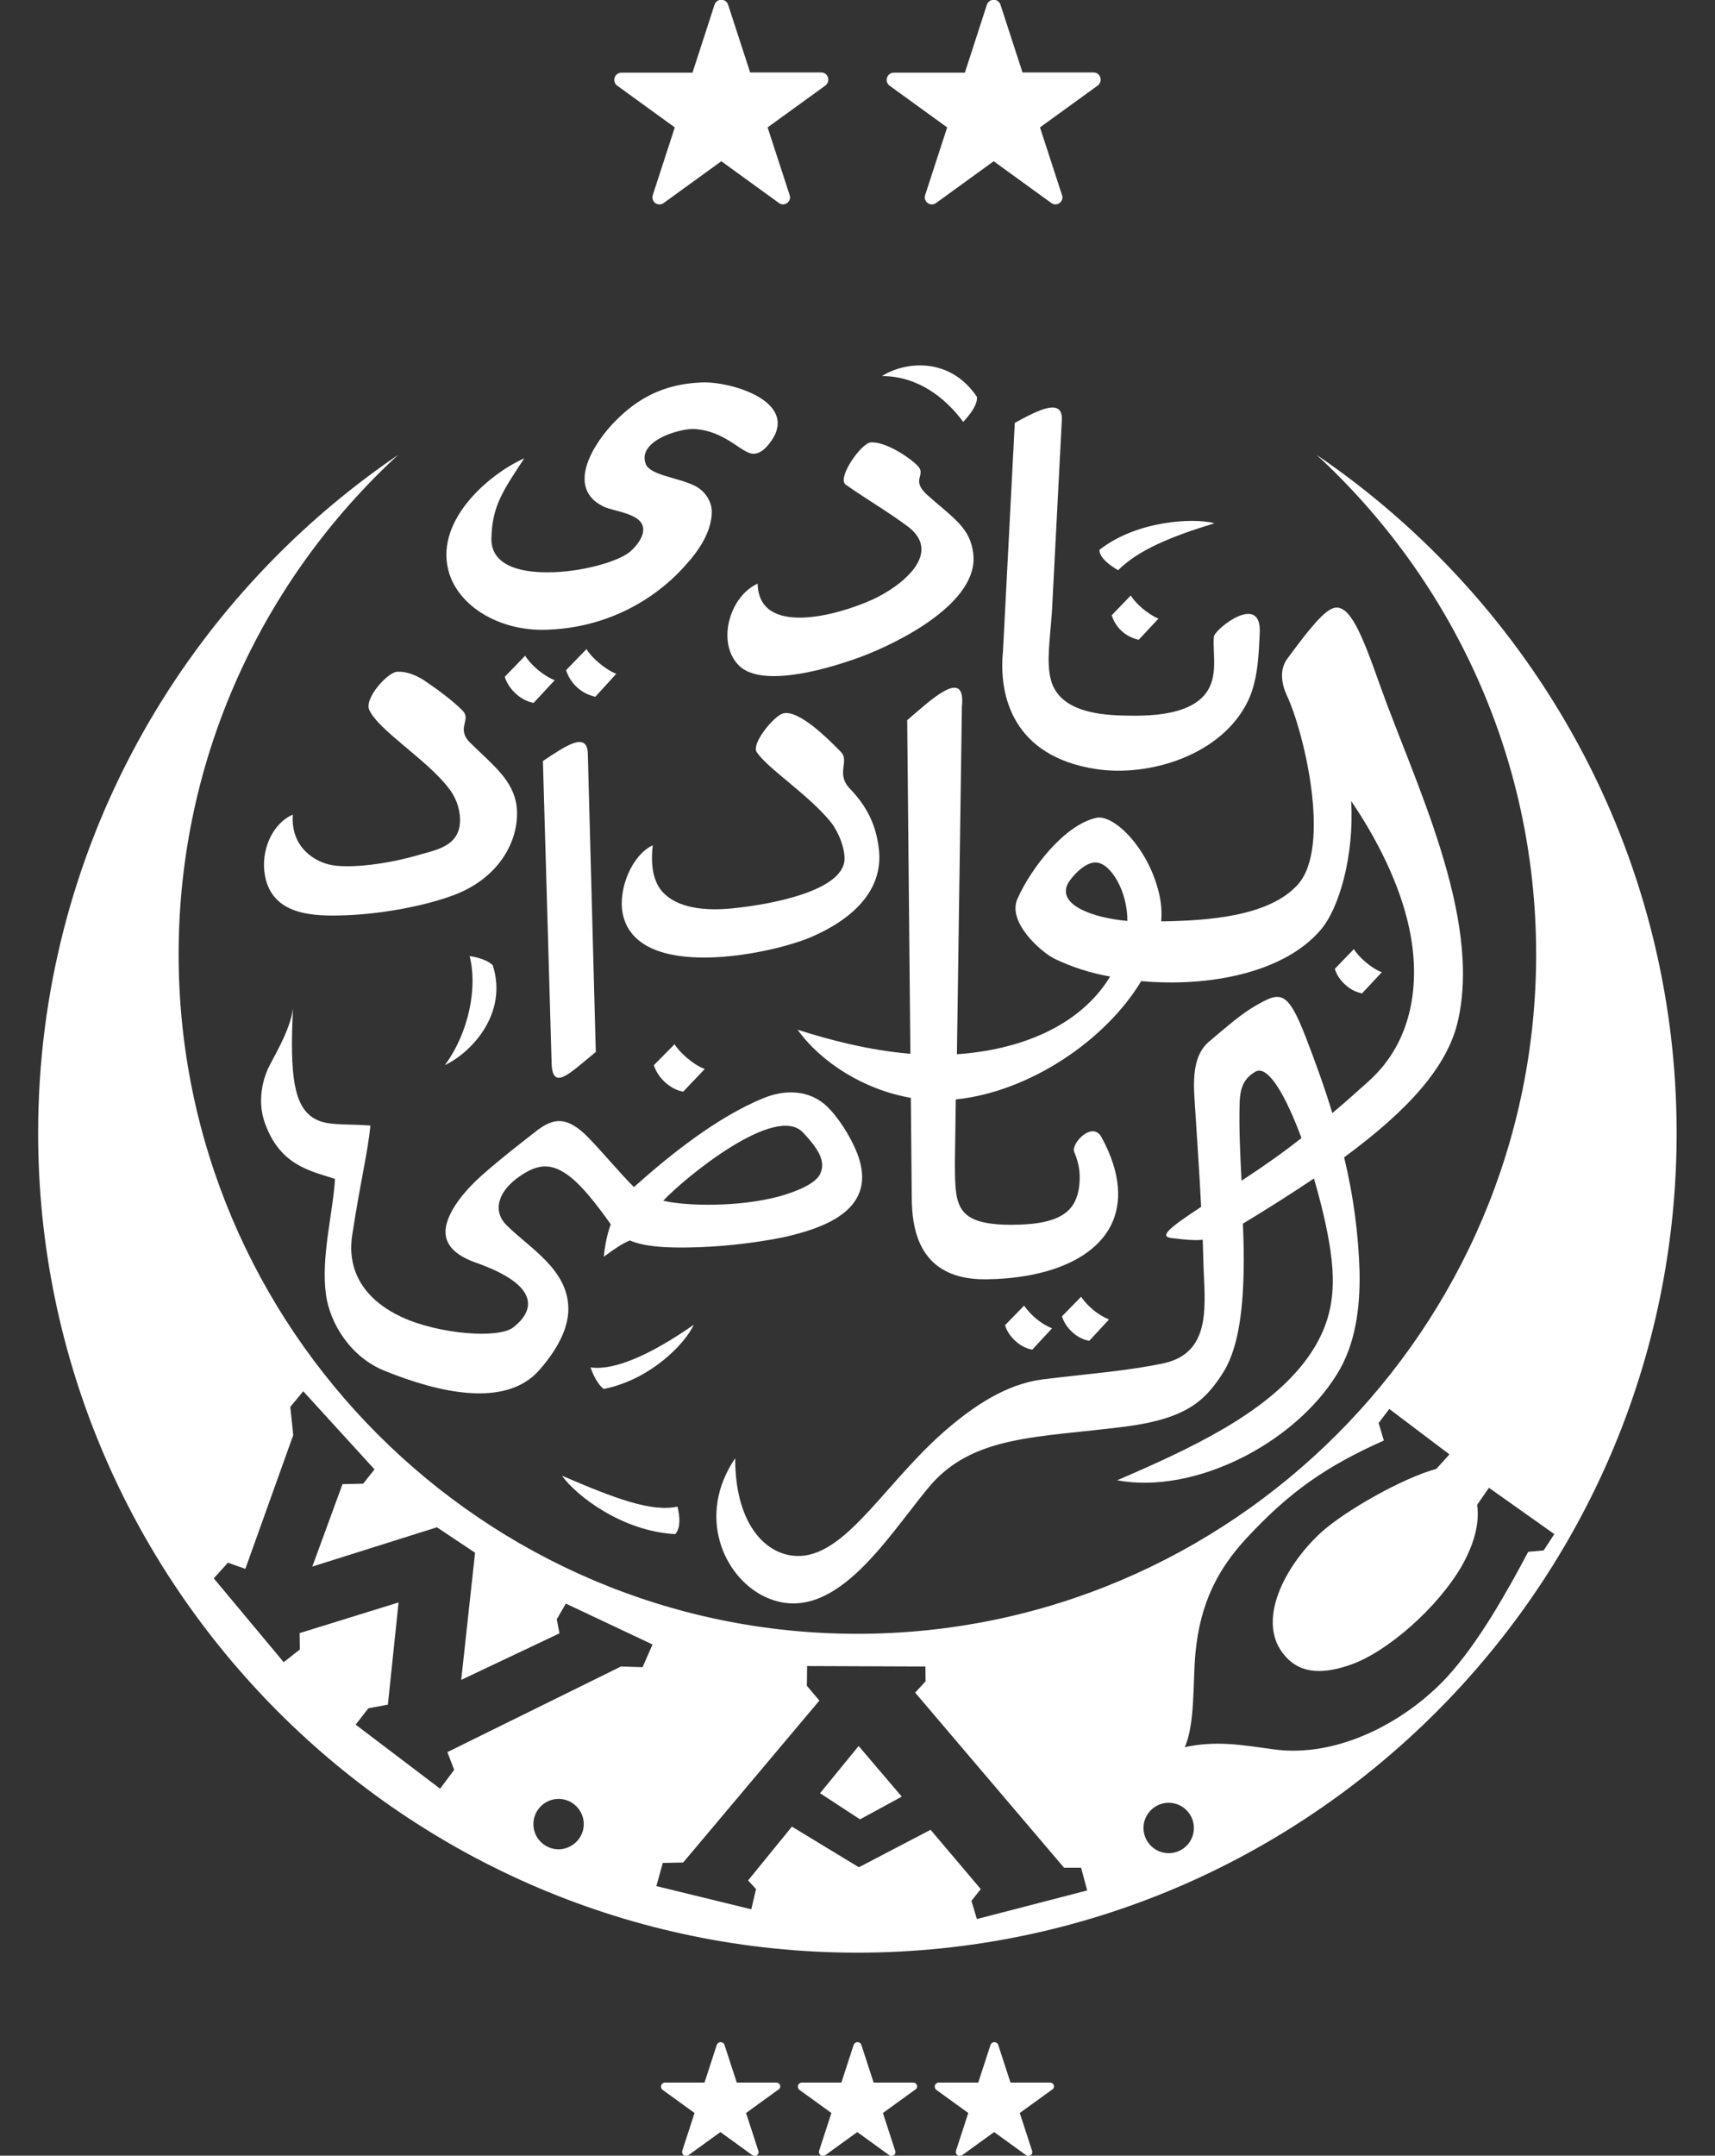 <?xml version="1.0" encoding="utf-8"?>
<!-- Generator: Adobe Illustrator 26.3.1, SVG Export Plug-In . SVG Version: 6.00 Build 0)  -->
<svg version="1.1" id="Layer_1" xmlns="http://www.w3.org/2000/svg" xmlns:xlink="http://www.w3.org/1999/xlink" x="0px" y="0px"
	 viewBox="0 0 755.6 949.2" style="enable-background:new 0 0 755.6 949.2;" xml:space="preserve">
<rect x="0" y="0" width="755.6" height="949.2" fill="#333333" stroke="none"/>
<style type="text/css">
	.st0{fill:#FFFFFF;}
</style>
<path class="st0" d="M162.7,312.6c4,8.9,25.3,21.9,34.7,34.1c3.3,4,5.2,9,5.3,14.2c0,11.1-9,13-17.7,15.4c-14.5,4.3-30.1,6-38.4,4.7
	c-7.4-1.2-18.6-7.5-17.6-22.3c-9.2,4-14.2,16-12.3,26.7c3.2,17.6,21,18.2,35.9,17.6c15.9-0.6,34.7-4.1,47.7-9
	c20.8-8,28.9-25.4,27.3-39.1c-1.5-11.4-10.3-17.9-20.5-27.9c-6.4-6.5,0.9-10-3.4-14.2c-3.7-3.8-10.6-9-15.5-12.3
	c-3.7-2.7-8.6-5-13.3-4.7C170.7,296.1,160.4,307.5,162.7,312.6z"/>
<path class="st0" d="M580.1,200.3c59.4,54.8,96.7,133,96.7,219.9c0,164.8-134.4,299.2-299.1,299.2S78.7,585,78.7,420.2
	c0-86.8,37.2-165.1,96.7-219.9C79.7,265.4,16.8,375,16.8,498.9c0,198.8,162.1,360.9,360.9,360.9s361-162.1,361-360.9
	C738.7,375,675.6,265.3,580.1,200.3z M246.1,814.3c-6.1,0-11.1-5-11.1-11.1s5-11.1,11.1-11.1s11.1,5,11.1,11.1l0,0
	C257.2,809.3,252.2,814.2,246.1,814.3L246.1,814.3z M283.1,734.1l-9.5-0.3l-76.5,37.7l3,7.8l-6.2,8.3l-37.2-28.2l5.6-7.2l8.6-1.6
	l4.7-45L132,719.1l0.1,7.2l-7.1,5.6L94.2,695l6.2-6.9l7.7,2.7l21.1-58.9l-1.3-12.4l5.7-6.9L165,647l-5,6.3l-9.1,0.2l-13.3,36.3
	l54.9-17.3l16.8,11.2l-6.1,56l43.3-20.5l-1.2-6.2l4-6.9l38.2,18L283.1,734.1z M430.4,845l-2.4-8l4.1-5.2L410,805.7l-31.6,16.5
	l-29.5-17.9L329.6,828l3.5,3.8l-2.1,8.9l-41.8-10.2l2.8-10.2l9-0.2l60-71.3l-5.5-6.5l0.1-8.7l52.1,0.2l0.1,6.5l-4.6,5l65.6,77.1h7.5
	l2.7,10L430.4,845z M514.9,816c-6.1,0-11.1-5-11.1-11.1s5-11.1,11.1-11.1c6.1,0,11.1,5,11.1,11.1s-4.9,11-10.9,11.1
	C515,816,514.9,816,514.9,816z M673.3,683.3c-9.2,17.3-21.8,40-36,55.4c-18.3,19.6-48,35.4-76,31.6c-15.2-2.1-25.4-3.9-39.3-1
	c4.6-10.3,3.5-28.6,4.7-41.5c2.1-22,9.9-36.9,22.5-50.5c19-20.5,35.3-31.8,60.5-43l-2.3-7.7l4.7-6.2l26.5,20l-5.8,6.4
	c-14.3,3.8-40.2,18.3-51,28.2c-15.8,14.6-28.9,39.4-15.5,54.3c7.4,8.4,17.9,7.5,28.8,3.7c16.1-5.6,38.2-25,48.9-43.4
	c5.2-9.2,8-18.5,6.8-27l5.2-7.5l28.8,20.4l-4.7,7.2L673.3,683.3z"/>
<polygon class="st0" points="361.3,789.6 378.9,801.1 397.3,791.1 378.3,768.8 "/>
<path class="st0" d="M377.7,507.9c-3.2-8.1-8.7-16.2-13.1-20.5c-8-7.8-19-7.7-28.4-3.8c-20.2,8.3-40.8,24.7-56.9,39.1
	c-5.6-5.5-14.2-15.8-19.9-21.6c-9.6-10-15.6-8.7-22.7-3.4c-8.7,6.8-16,12.4-24.5,19.9c-6.5,5.8-13.9,14.2-15.6,22
	c-1.2,5.6,0.6,12,13.1,16.4c28.2,9.9,26.1,21,16.4,28.5c-6.4,5-32.5,3.1-49.2-4.6c-14-6.5-24.5-18.2-21.7-36.2
	c3.7-24.1,6.8-36,8-48.1c-12.4-0.9-19.6,0.3-25.4-3.5c-8-5.3-10.3-17.9-8.7-48c-1.2,8.3-5.9,16.7-10.3,25
	c-3.2,6.2-5.3,15.5-2.4,24.5c6.6,19.8,20.7,22,31.2,25.5c-1,15.7-6.2,34.1-4,50.9c1.8,13,11.1,27.8,26.1,33.7
	c23.5,9.5,53,16.4,67.8-0.3c9.6-10.9,13.1-20.1,12.9-27.8c-0.6-17-17.1-26-27.3-36.2c-6.4-6.5-3.4-15.2,6.1-21.6
	c8.6-5.9,14.5-5.5,22.3,0.6c5,4,11.1,11.5,17.6,20.7c-1.8,4.6-2.7,10.6-3.1,14.3c5.2-3.8,7.8-5.6,11.5-7.2
	c6.6,2.8,15.5,3.2,25.4,3.1c14-0.2,28-1.7,41.8-4.4C364.3,540.6,387,532.1,377.7,507.9z M292.2,528.7c9.6-10.2,49.6-43,61.6-30
	c8.6,9,9.7,13.9,7.4,18.5c-2.2,4.1-10.3,7.5-17.9,9.6C325.6,531.6,302.1,531.1,292.2,528.7L292.2,528.7z"/>
<path class="st0" d="M231.4,288.7l-9,9.3c1.3,4.6,6.2,10.3,12.7,11.5l9.3-10C239.3,297.6,233.4,292.3,231.4,288.7z"/>
<path class="st0" d="M243,467c0,14.2,7.7,5.8,19.5-3.8L259,332.3c0-10.8-10-3.7-19.8,2.8L243,467z"/>
<path class="st0" d="M217.1,425c-3.2-3.1-9.9-4-10.2-4c3.5,13.3-0.1,33.4-10.9,48C207.3,463.7,224,446.6,217.1,425z"/>
<path class="st0" d="M260.2,602.1c0.1,0.4,2.2,6.8,5.8,9.5c20.4-4.1,35.6-19.6,39.7-28.3C286.6,596.6,270.6,603.6,260.2,602.1z"/>
<path class="st0" d="M274.3,402c5.8,30.6,65.4,18.2,83.1,10.6c17.9-7.7,32-20.4,29.8-38.8c-1.3-11.4-5.8-19.3-12.9-26.7
	c-6.2-6.6,0.3-12.1-4-16.2c-4.9-5-18.6-18.9-25.5-16.7c-4,1.3-13.9,13.3-11.4,17c5,7.4,23,18.8,32.8,31c3.7,4.9,5.9,11.4,5.9,15.8
	c0,14.8-35,20.4-47,21.7c-11.8,1.5-24.7,0.9-32-5.8c-4.3-3.7-6.8-10.6-5.5-21.7C278.6,376.3,272.3,391.2,274.3,402z"/>
<path class="st0" d="M384.2,264.1c-16,7.2-49.9,16.1-50.4-7.1c-12.3,5.5-18.2,25.8-8.4,35.9c9,9.3,34.4,3.5,54.2-3.8
	c16.5-6.2,51.8-23.8,49.2-45.3c-1.3-11.4-8.6-15.5-20.2-25.8c-7.7-6.9-0.1-8.7-4.4-13s-14.5-10.6-20.5-10.2
	c-4.1,0.1-15.1,15.6-11.1,18.6c9.1,6.4,18.3,11.7,27.2,18.3C415.6,243.4,397.6,258,384.2,264.1z"/>
<path class="st0" d="M424.4,185.8c0.1-0.3,6.6-6.6,6-11.1c-12.4-18.3-32.6-15.1-41.8-9.1C404.3,165.6,416.4,175,424.4,185.8z"/>
<path class="st0" d="M271.5,296.7c-5.2-2.1-11.1-7.4-13.1-10.9l-9,9.3c1.9,5.9,6.8,10.4,12.9,11.7L271.5,296.7z"/>
<path class="st0" d="M489.8,270.9c1.7,5.5,6.2,9.6,11.9,10.8l8.7-9.3c-4.7-1.9-10.3-6.9-12.2-10.2L489.8,270.9z"/>
<path class="st0" d="M242.6,277.2c23.2-1.1,45-11.6,60.2-29.2c6.4-7.1,10.8-15.1,10.8-22.7c0-4.7-3.2-9.3-7.5-11.4
	c-7.8-3.8-19.6-4.6-21.6-9.6c-3.8-10,14.3-15.5,21-15.4c14.3,0.6,21.4,11.2,26.7,10.9c1.9-0.1,4.4-1,7.8-5.9
	c11.7-17.4-18.5-26.1-30.9-25.5c-17.7,0.7-28.8,7.8-37.8,16.8c-9.6,9.6-22.4,29.5-5.5,37.8c4.9,2.4,17.6,3,17.6,10.2
	c0,3.1-2.4,6.8-6,9.9c-5.6,4.4-21.7,8.9-35.9,8.9c-13.4,0.1-25.1-3.5-25-14.8c0.3-14.3,5-21,14.5-35.4
	c-16.1,7.2-40.5,28.4-32.9,51.2C203.2,268.1,221.8,278.6,242.6,277.2z"/>
<path class="st0" d="M482.7,338.6c23.2,3.7,55.8-5.9,67.3-30.3c4.6-9.8,4.6-22.6,5-29.2c1.2-18.8-19.9-2.1-20.2,1.3
	c-0.6,7.4,2.2,17.7-3.8,25.2c-6.8,8.6-21.8,9.8-34.3,9.5c-11.5-0.1-30-1.5-33.7-15.8c-2.1-7.8-0.3-18.3,0.5-30.6l4.3-83.2
	c0.9-10.8-10.3-5-20.7,0.7l-5.2,100.5C439.9,306.5,446.4,333,482.7,338.6z"/>
<path class="st0" d="M247.6,649.8c6.4,8.9,26.6,24.5,49.9,25.7c3.4-3.7,1-11.7,1-12.1C287,665.9,270.9,659.8,247.6,649.8z"/>
<path class="st0" d="M288.1,469c1.3,4.7,6.4,10.5,12.9,11.7l9.5-10c-5.2-1.9-11.2-7.4-13.3-10.9L288.1,469z"/>
<path class="st0" d="M608.8,428.1c-4.9-1.9-10.3-6.8-12.3-10.2l-8.4,8.7c1.2,4.3,5.9,9.7,12,10.8L608.8,428.1z"/>
<path class="st0" d="M463.5,584.9c-5-2.1-9.2-5.6-12.3-10l-8.4,8.6c1.2,4.3,5.9,9.7,12,10.8L463.5,584.9z"/>
<path class="st0" d="M488.6,581c-5-2.1-9.2-5.6-12.3-10l-8.4,8.6c1.2,4.3,5.8,9.7,12,10.8L488.6,581z"/>
<path class="st0" d="M492.6,251.1c9-9,23.5-14.9,42.5-20.7c-9.3-2.5-34.3-1.2-50.7,11.7C484.3,246.6,492.3,250.8,492.6,251.1z"/>
<path class="st0" d="M571.7,389.6c-12.7,14-39.6,15.8-60.1,16.1c0.3-3.8,0.1-7.5-0.7-11.2c-4.3-20.4-19.9-36-27.8-34.4
	c-14,3-28.8,22.1-34.8,35.6c-4.7,10.3,10.4,23.6,16.4,26.5c7.7,3.7,15.9,6.3,24.4,7.8c-13.6,22.4-40.7,32.4-67.5,34.2l2.2-153
	c1.9-18-14-2.7-24.1,5.9l1.4,146.9c-18.3-1.5-36-6.2-49.7-10.6c10.3,14.4,29.4,26.5,49.9,30l0.4,44c0.1,13.9,3.1,36.3,32.9,35.9
	c25.4-0.3,46.8-8.1,54.8-23.6c5-9.9,4.6-22.9-4-38.8c-4-7.7-13.7,2.7-12.1,6.3c2.4,6,2.8,10,2.1,15.7c-1.5,9.3-6.5,16.4-29.7,16.4
	c-25,0-24.8-8.7-25-26.4l0.4-28.8c32.4-3.3,66-26,81.7-52.1c29.5,2.7,62.9-3.5,79.1-22.6c8-9.3,14.8-32.3,13.4-56.7
	c11.2,16.4,21.4,36.5,25.5,55.7c5.3,24.2,1.6,50.2-17.6,67.5c-4.5,4-9.7,8.8-16.2,14.2c-3.4-11.2-7.4-22.3-11.7-33.4
	c-8.3-21.4-11.4-20.1-22.9-13.4c-5.9,3.5-12.1,8.9-19.9,15.5c-6.5,5.6-6.9,15.4-6.2,25.4c1,15.9,2.1,31.3,2.9,47.2
	c-13.4,8.8-18.7,13-13.3,13.7c5.6,0.7,9.8,1.2,14,0.8c0.1,3.3,0.2,6.5,0.3,9.9c0.4,17.6,4.4,39.7-17.6,44.5
	c-16.2,3.4-33.2,4.6-53.5,7.1c-15.8,2.1-29.8,11.7-40.5,20.7c-27.3,22.7-44.9,56.3-66.1,57c-14,0.6-28.6-12.7-28.6-43
	c-17.1,25.2-5.2,52,12.7,60.8c30,14.5,53.6-25.1,72.4-47.8c19.2-23.3,48.1-22,86.5-26.9c27.3-3.5,35.3-11.5,42.8-22.9
	c7.1-10.5,9.2-27.3,9.6-44.7c0.2-7.2,0-14.5-0.3-21.8c11.4-6.9,21.8-13.5,31.3-19.9c2.3,7.9,4.4,16,5.9,23.8
	c4.4,22.4,3.8,39.3-10.6,57.7c-17.9,22.6-49.5,37.4-82,51.4c33.7,6.3,77.8-15.8,96.9-46.8c8-12.8,10.2-28.8,9.9-45
	c-0.5-17-2.8-33.9-6.8-50.4c28.3-20.8,45.5-39.9,50.1-59.9C653,403.5,623,344,607.8,301.2c-7.6-21.5-13.1-35.4-20.1-33.5
	c-4.3,1.2-10.5,8.7-20.5,22.3c-3.5,4.7-2.7,10.8-0.3,16.1C574.4,321.8,586.8,373.1,571.7,389.6z M471,388.2c3-4.4,8.3-8.9,12.1-8.4
	c6.3,0.4,13.7,12.7,13.6,25.7C481.5,404.2,464.6,398.2,471,388.2L471,388.2z M547,519.9c-0.6-11.8-1.2-23.5-0.8-35.1
	c0.3-5.9,1.8-9.9,6.9-12.9c5.5-3.2,13.4,10.5,20.3,29.2C566.1,506.9,557.4,513.1,547,519.9z"/>
<g>
	<path class="st0" d="M343.7,918.2c-0.2-0.7-0.9-1.2-1.7-1.2h-17.4l-5.4-16.6c-0.2-0.7-0.9-1.2-1.7-1.2c-0.8,0-1.4,0.5-1.7,1.2
		l-5.4,16.6H293c-0.8,0-1.4,0.5-1.7,1.2c-0.2,0.7,0,1.5,0.6,2l14.1,10.2l-5.4,16.6c-0.2,0.7,0,1.5,0.6,2c0.6,0.4,1.4,0.4,2.1,0
		l14.1-10.2l14.1,10.2c0.3,0.2,0.7,0.3,1,0.3s0.7-0.1,1-0.3c0.6-0.4,0.9-1.2,0.6-2l-5.4-16.6l14.1-10.2
		C343.7,919.7,343.9,918.9,343.7,918.2z"/>
	<path class="st0" d="M404,918.2c-0.2-0.7-0.9-1.2-1.7-1.2h-17.4l-5.4-16.6c-0.2-0.7-0.9-1.2-1.7-1.2c-0.8,0-1.4,0.5-1.7,1.2
		l-5.4,16.6h-17.4c-0.8,0-1.4,0.5-1.7,1.2c-0.2,0.7,0,1.5,0.6,2l14.1,10.2l-5.4,16.6c-0.2,0.7,0,1.5,0.6,2c0.6,0.4,1.4,0.4,2.1,0
		l14.1-10.2l14.1,10.2c0.3,0.2,0.7,0.3,1,0.3s0.7-0.1,1-0.3c0.6-0.4,0.9-1.2,0.6-2l-5.4-16.6l14.1-10.2
		C404,919.7,404.2,918.9,404,918.2z"/>
	<path class="st0" d="M464.3,918.2c-0.2-0.7-0.9-1.2-1.7-1.2h-17.4l-5.4-16.6c-0.2-0.7-0.9-1.2-1.7-1.2c-0.8,0-1.4,0.5-1.7,1.2
		L431,917h-17.4c-0.8,0-1.4,0.5-1.7,1.2c-0.2,0.7,0,1.5,0.6,2l14.1,10.2l-5.4,16.6c-0.2,0.7,0,1.5,0.6,2c0.6,0.4,1.4,0.4,2.1,0
		l14.1-10.2l14.1,10.2c0.3,0.2,0.7,0.3,1,0.3s0.7-0.1,1-0.3c0.6-0.4,0.9-1.2,0.6-2l-5.4-16.6l14.1-10.2
		C464.3,919.7,464.5,918.9,464.3,918.2z"/>
</g>
<g>
	<path class="st0" d="M364.8,34.1c-0.4-1.3-1.6-2.2-3-2.2h-31.3l-9.7-29.8c-0.4-1.3-1.6-2.2-3-2.2s-2.6,0.9-3,2.2L305.1,32h-31.3
		c-1.4,0-2.6,0.9-3,2.2s0,2.7,1.1,3.5l25.4,18.4l-9.7,29.8c-0.4,1.3,0,2.7,1.1,3.5s2.6,0.8,3.7,0L317.8,71l25.4,18.4
		c0.5,0.4,1.2,0.6,1.8,0.6s1.3-0.2,1.8-0.6c1.1-0.8,1.6-2.2,1.1-3.5l-9.7-29.8l25.4-18.4C364.7,36.9,365.2,35.4,364.8,34.1z"/>
	<path class="st0" d="M484.8,34.1c-0.4-1.3-1.6-2.2-3-2.2h-31.3l-9.7-29.8c-0.4-1.3-1.6-2.2-3-2.2s-2.6,0.9-3,2.2L425.1,32h-31.3
		c-1.4,0-2.6,0.9-3,2.2s0,2.7,1.1,3.5l25.4,18.4l-9.7,29.8c-0.4,1.3,0,2.7,1.1,3.5s2.6,0.8,3.7,0L437.8,71l25.4,18.4
		c0.5,0.4,1.2,0.6,1.8,0.6s1.3-0.2,1.8-0.6c1.1-0.8,1.6-2.2,1.1-3.5l-9.7-29.8l25.4-18.4C484.7,36.9,485.2,35.4,484.8,34.1z"/>
</g>
</svg>
